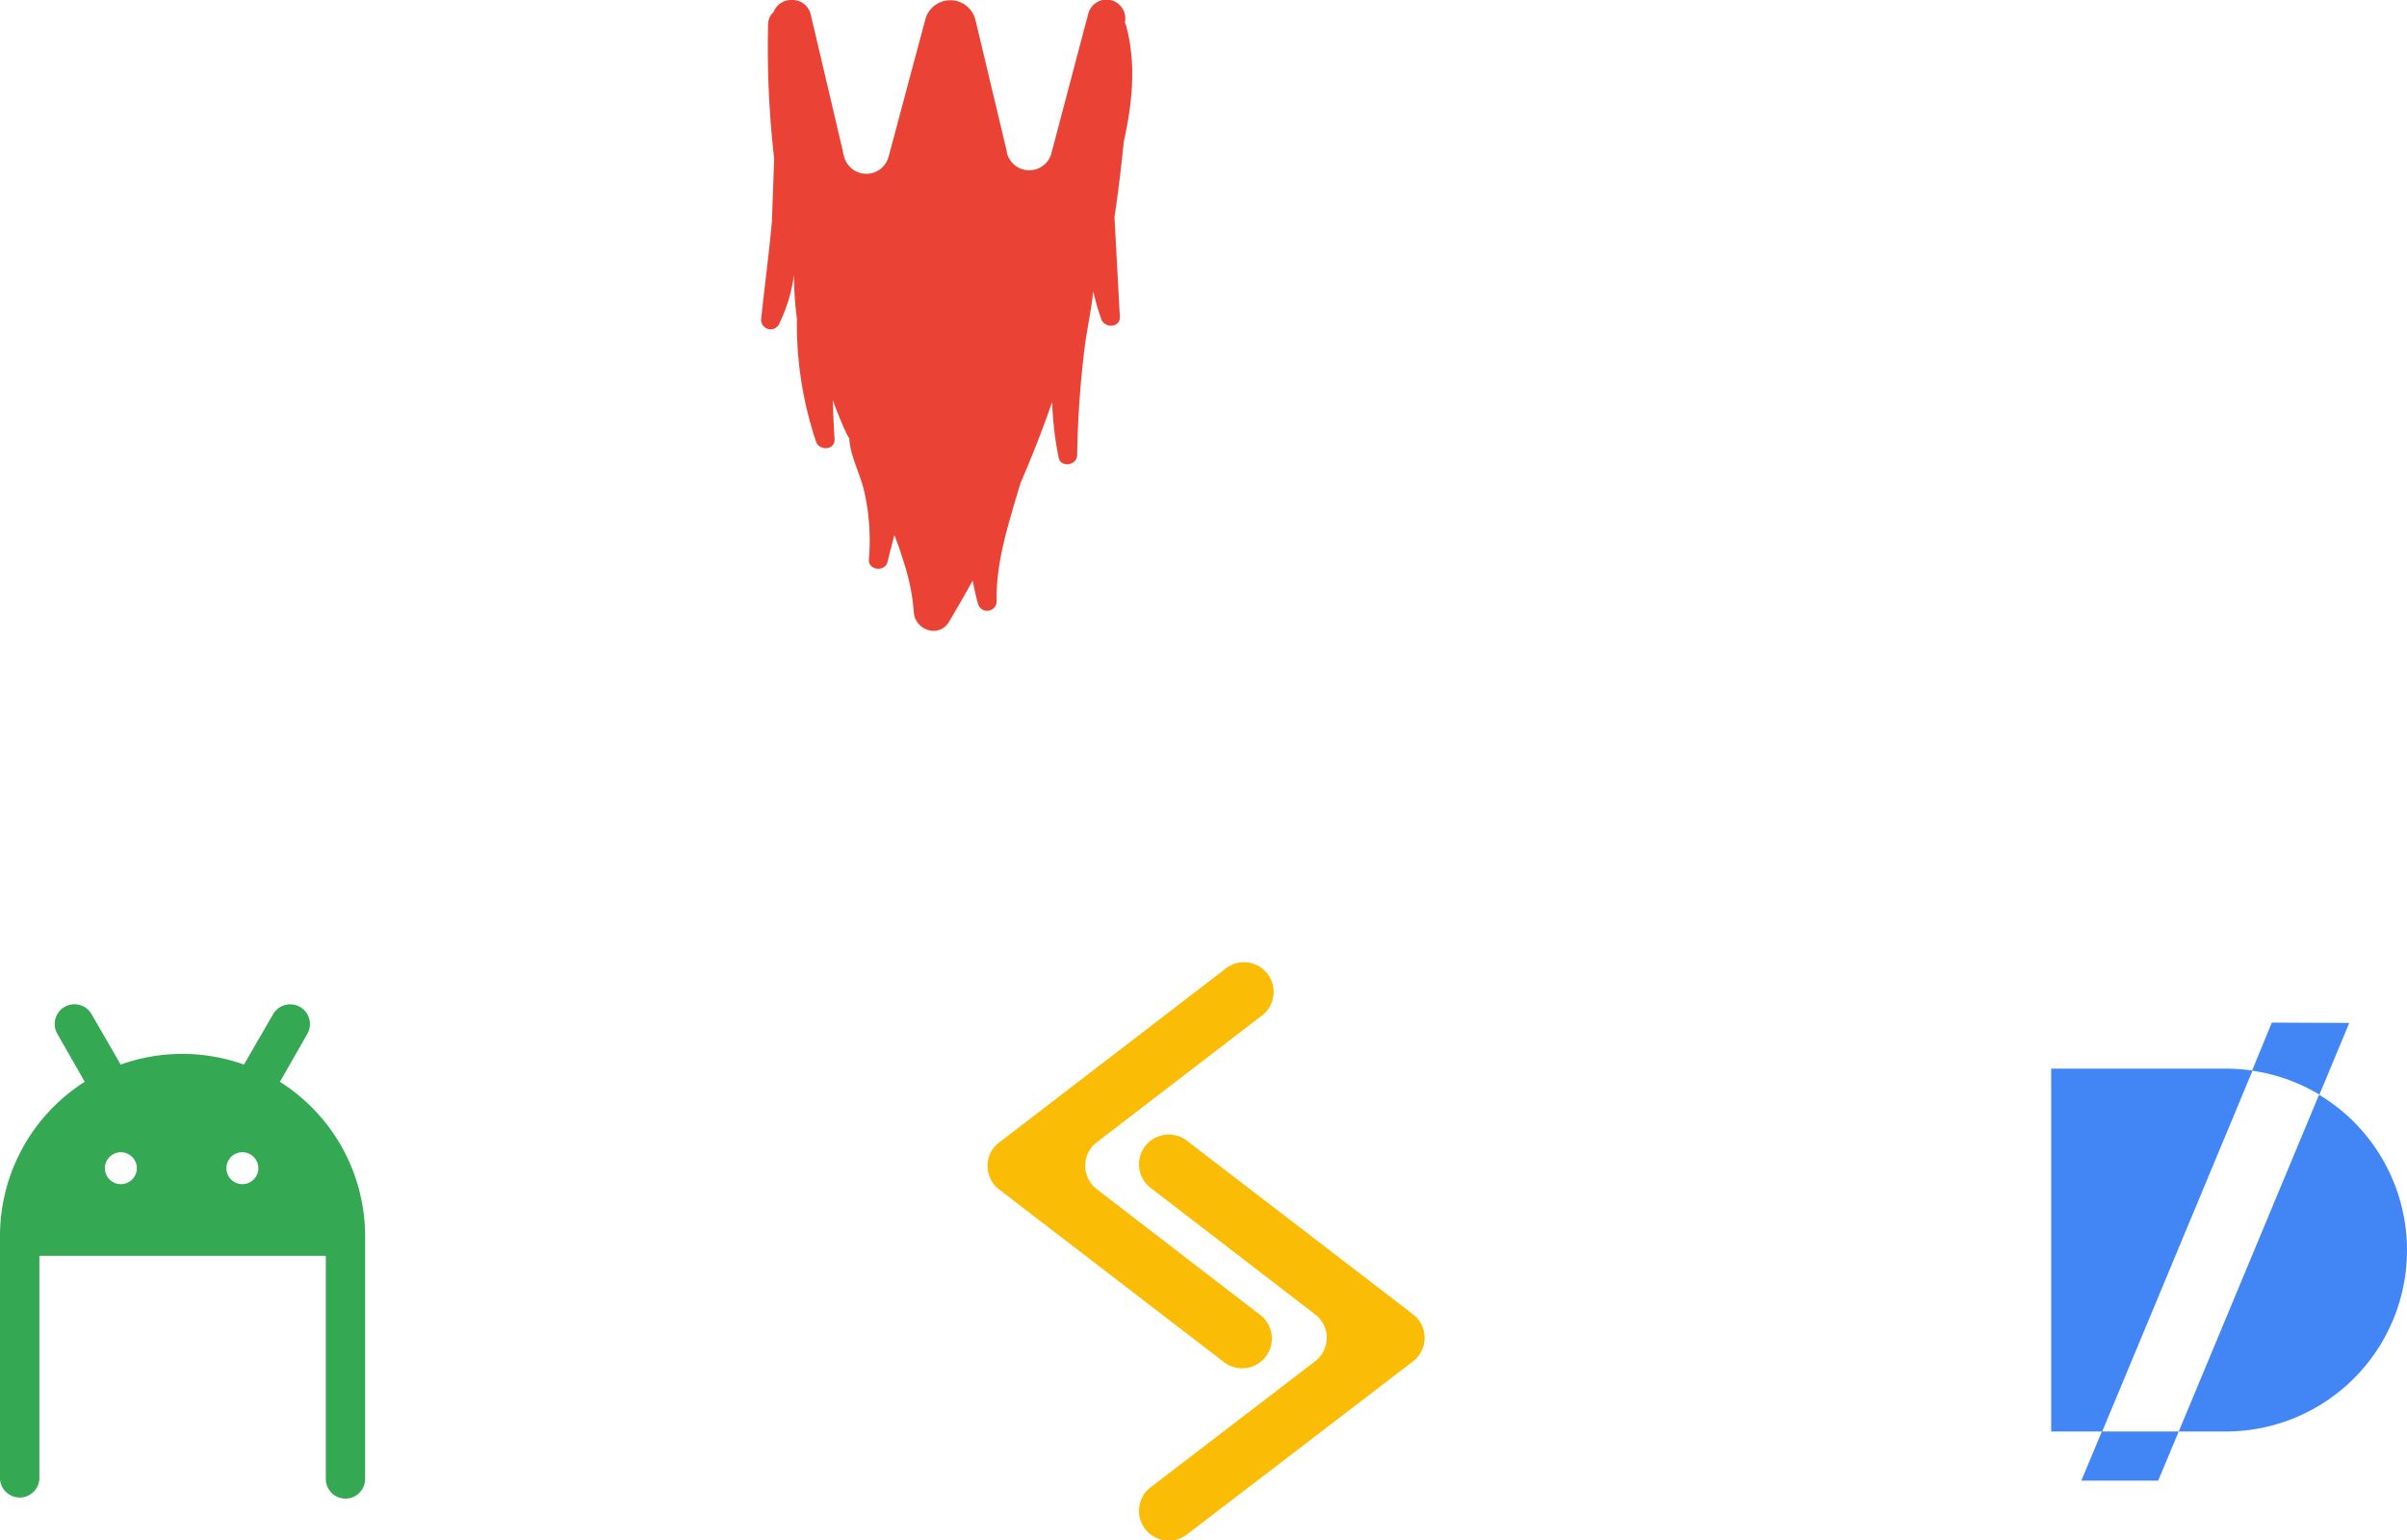 <svg xmlns="http://www.w3.org/2000/svg" viewBox="0 0 351.43 224.95"><defs><style>.cls-1{fill:#ea4335;}.cls-2{fill:#34a853;}.cls-3{fill:#4285f4;}.cls-4{fill:#fbbc05;}</style></defs><title>logo</title><g id="Layer_2" data-name="Layer 2"><g id="Layer_1-2" data-name="Layer 1"><g id="Group_39" data-name="Group 39"><g id="Group_23" data-name="Group 23"><g id="Group_22" data-name="Group 22"><path class="cls-1" d="M164.07,20.73q-.54,5.49-1.35,11l.78,14.51c.09,1.65-2.23,1.75-2.71.37a39.3,39.3,0,0,1-1.18-4.07c-.27,2.73-.9,5.48-1.24,8.15a145.71,145.71,0,0,0-1.1,15.76c0,1.52-2.39,1.93-2.71.37a49.16,49.16,0,0,1-.94-8.11q-2.09,6-4.64,11.88c-1.64,5.62-3.59,11.37-3.47,17.24a1.38,1.38,0,0,1-2.71.37c-.32-1.13-.57-2.27-.78-3.41q-1.67,3-3.44,6c-1.48,2.47-5,1.25-5.16-1.4a31.05,31.05,0,0,0-1.15-6.27c-.27-.88-.55-1.76-.83-2.63s-.56-1.56-.86-2.34c-.34,1.32-.69,2.62-1,3.94-.39,1.49-2.83,1.2-2.72-.37a32.56,32.56,0,0,0-.72-10.13c-.6-2.5-2-5-2.15-7.58a12.05,12.05,0,0,1-.72-1.38c-.61-1.37-1.15-2.77-1.69-4.17.07,1.89.15,3.78.27,5.67.1,1.64-2.24,1.76-2.71.36a53.91,53.91,0,0,1-2.79-17.95,49.36,49.36,0,0,1-.42-6.43,23.53,23.53,0,0,1-2.23,7.32,1.4,1.4,0,0,1-1.91.47,1.43,1.43,0,0,1-.67-1.19c.49-4.74,1.15-9.56,1.58-14.36l.33-9.17a143,143,0,0,1-.89-19.52,2.59,2.59,0,0,1,.81-1.92A2.74,2.74,0,0,1,115.47,0h.24a2.74,2.74,0,0,1,2.67,2.15l4.68,19.92c0,.23.1.46.16.72a3.36,3.36,0,0,0,6.52.09c.08-.28.15-.57.23-.85L135.1,2.83a3.78,3.78,0,0,1,7.32.08L147,22.13l0,.15a3.36,3.36,0,0,0,6.54,0,1.16,1.16,0,0,1,.08-.32L158.89,2a2.75,2.75,0,0,1,5.41.72,2,2,0,0,1-.07.54,2.78,2.78,0,0,1,.21.57C165.94,9.5,165.3,15.15,164.07,20.73Z"/></g></g><g id="Group_28" data-name="Group 28"><g id="Group_27" data-name="Group 27"><g id="Group_26" data-name="Group 26"><path id="Path_4" data-name="Path 4" class="cls-2" d="M40.87,158l4-7a2.87,2.87,0,0,0-5-2.87l-4.25,7.35a26.71,26.71,0,0,0-18,0l-4.25-7.36a2.87,2.87,0,0,0-5,2.87l4,7A26.71,26.71,0,0,0,0,180.61,2,2,0,0,0,0,181v35a2.88,2.88,0,0,0,5.75,0V183.42H47.57V216a2.87,2.87,0,1,0,5.74,0V181a1.58,1.58,0,0,0,0-.38A26.69,26.69,0,0,0,40.87,158ZM17.8,172.94a2.33,2.33,0,1,1,0-4.65h0a2.33,2.33,0,0,1,0,4.65Zm17.74,0a2.33,2.33,0,1,1,0-4.65h0a2.33,2.33,0,0,1,0,4.65Z"/></g></g></g><g id="Group_32" data-name="Group 32"><g id="Group_30" data-name="Group 30"><path class="cls-3" d="M347.64,196.25A26.47,26.47,0,0,1,325,209.07H318.1l20.49-49.19A26.51,26.51,0,0,1,347.64,196.25Z"/></g><g id="Group_31" data-name="Group 31"><path class="cls-3" d="M343,149.4l-4.36,10.47a26.21,26.21,0,0,0-9.77-3.49l-21.94,52.69H318.1l-3,7.18H303.88l3-7.18h-7.4v-53h25.47a27.87,27.87,0,0,1,3.87.28l2.87-7Z"/></g></g><g id="Group_38" data-name="Group 38"><g id="Group_37" data-name="Group 37"><g id="Group_35" data-name="Group 35"><path class="cls-4" d="M207.12,198a4.12,4.12,0,0,1-.86.86L173.44,224a4.35,4.35,0,1,1-5.3-6.89L192,198.82a4.31,4.31,0,0,0,.86-6,4.38,4.38,0,0,0-.86-.86L168.14,173.6a4.35,4.35,0,1,1,5.3-6.89l32.82,25.21A4.32,4.32,0,0,1,207.12,198Z"/></g><g id="Group_36" data-name="Group 36"><path class="cls-4" d="M184.8,198.14a4.35,4.35,0,0,1-6.09.8h0l-32.83-25.22a4.32,4.32,0,0,1-.86-6,5,5,0,0,1,.86-.86l32.83-25.21A4.34,4.34,0,1,1,184,148.5l-23.85,18.32a4.31,4.31,0,0,0-.86,6,4.72,4.72,0,0,0,.86.87L184,192.05A4.34,4.34,0,0,1,184.8,198.14Z"/></g></g></g></g></g></g></svg>